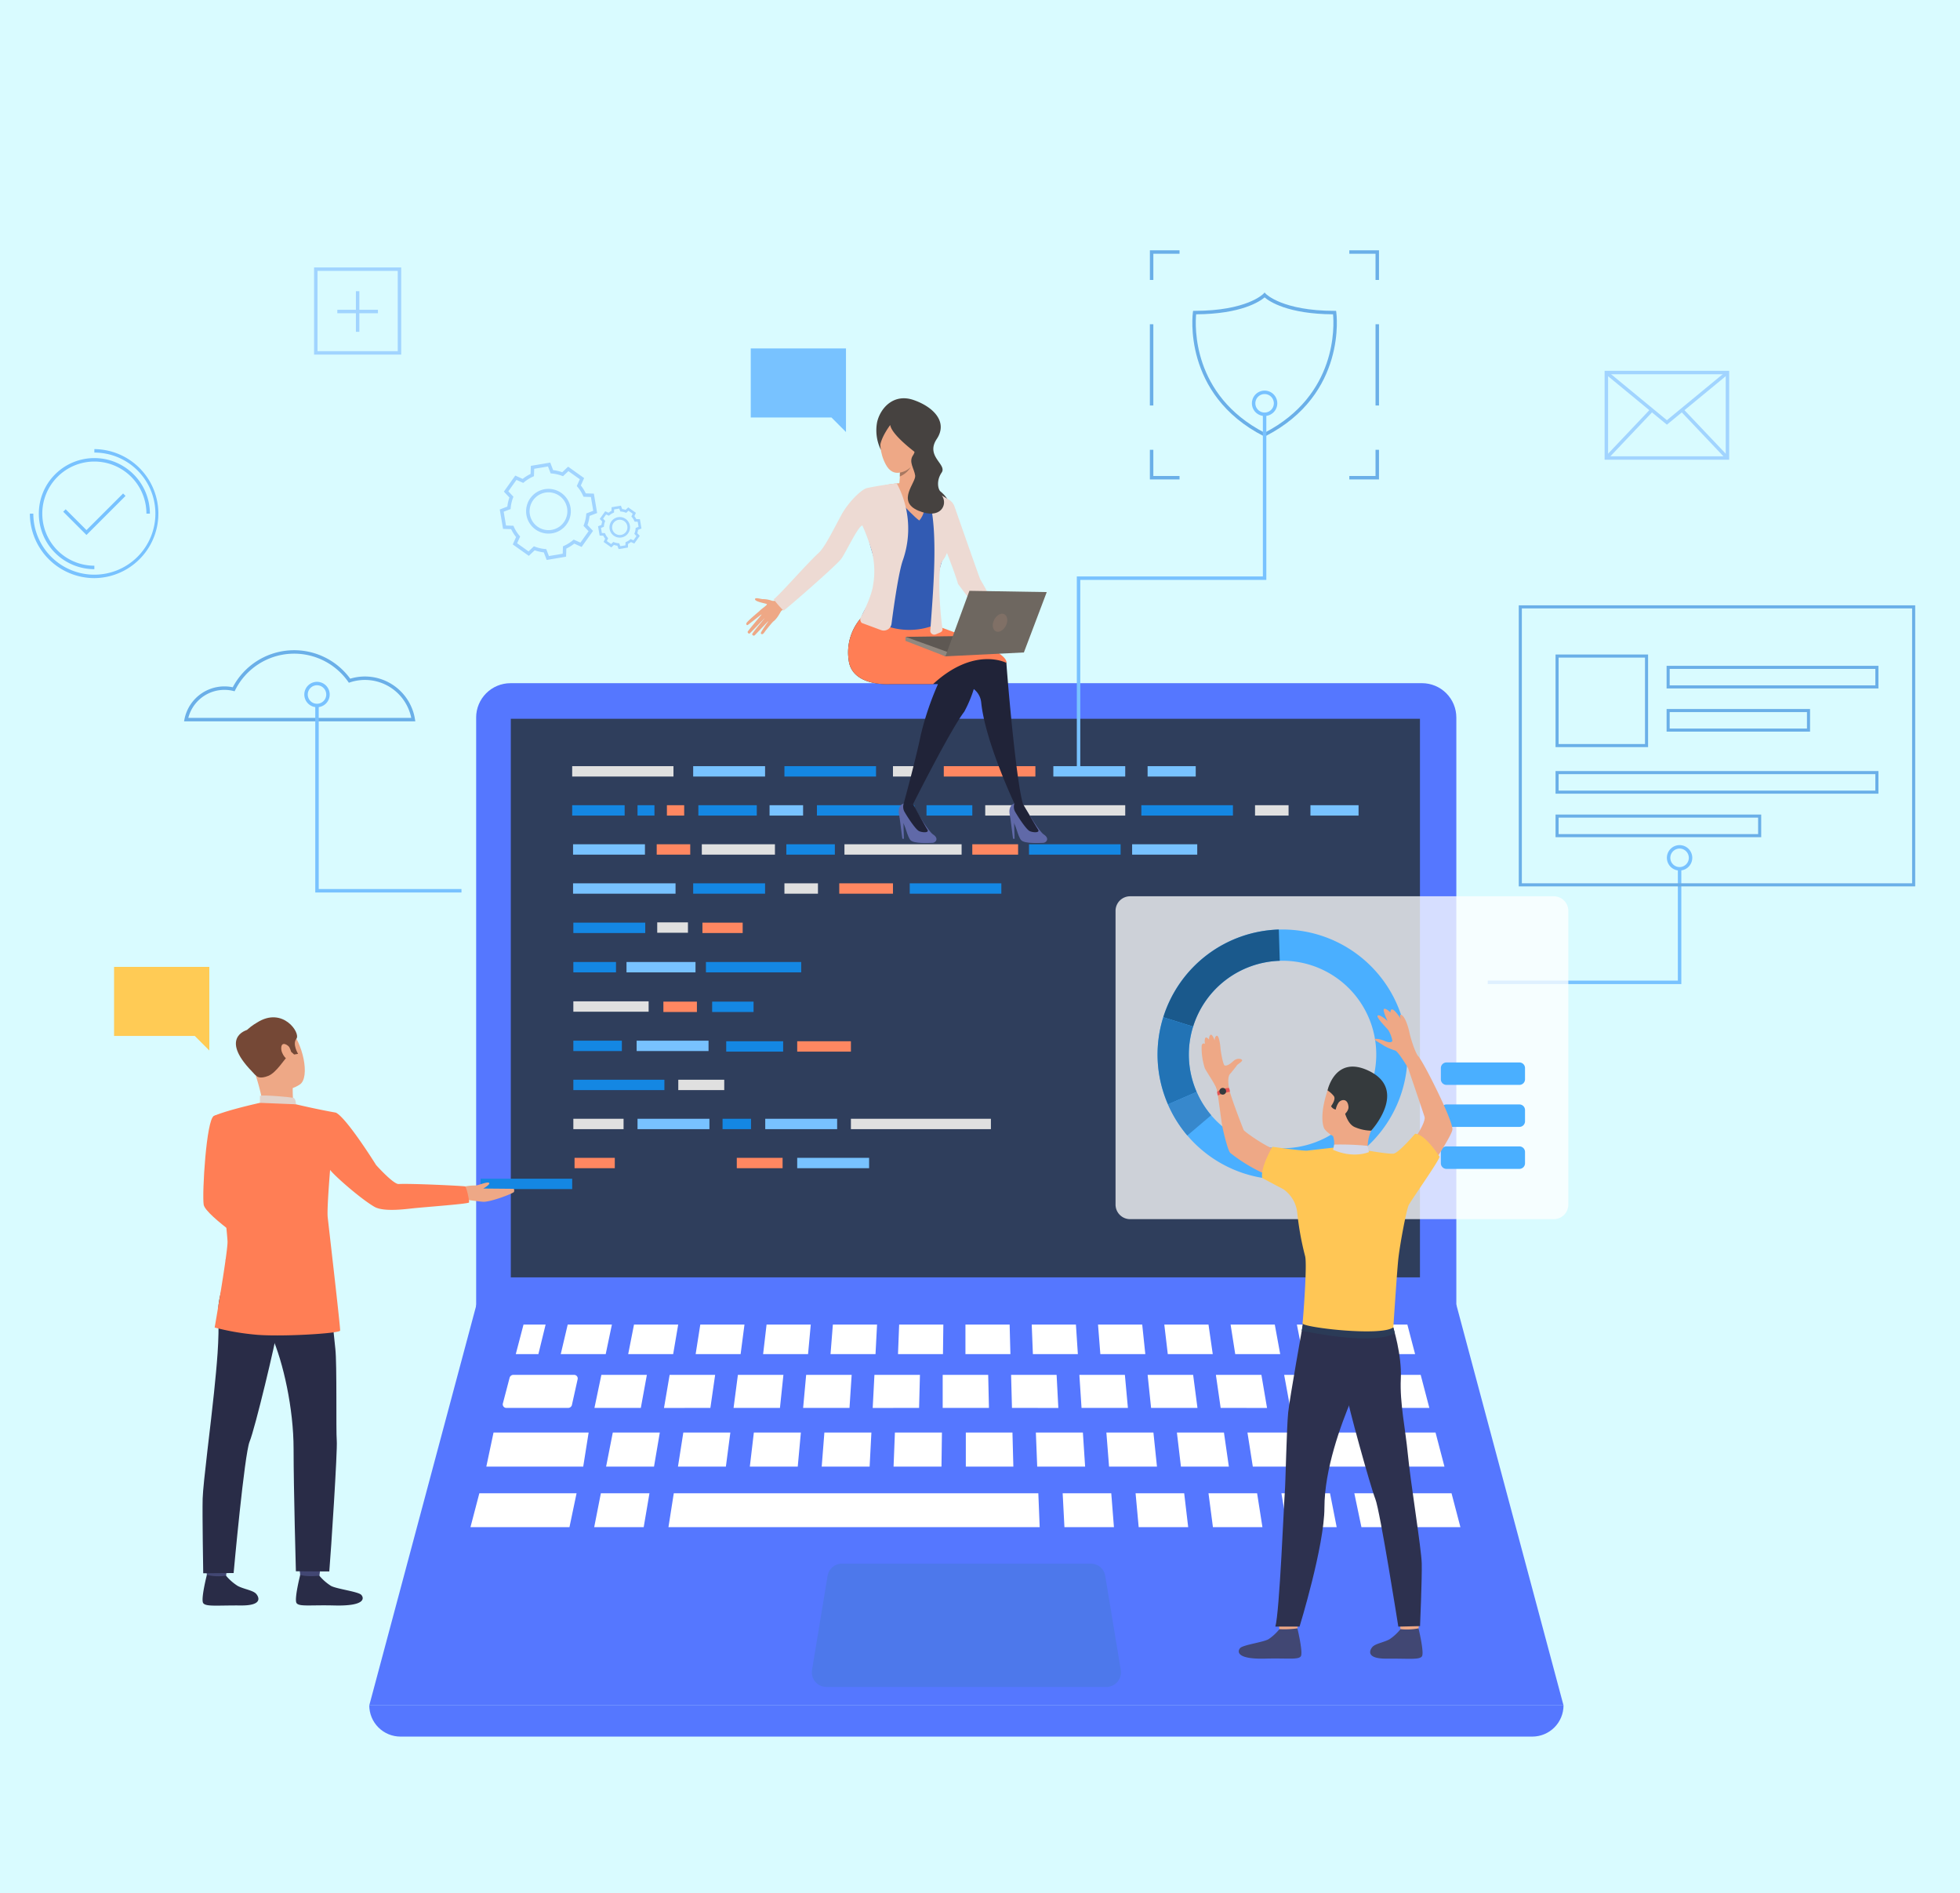 <svg xmlns="http://www.w3.org/2000/svg" xmlns:xlink="http://www.w3.org/1999/xlink" width="525" height="507" viewBox="0 0 525 507">
  <defs>
    <clipPath id="clip-path">
      <rect id="Rectángulo_36941" data-name="Rectángulo 36941" width="505" height="398.029" fill="none"/>
    </clipPath>
    <clipPath id="clip-path-2">
      <path id="Trazado_183401" data-name="Trazado 183401" d="M132.327,119.411a9.2,9.2,0,0,0-9.2,9.2V313.884H385.677V128.608a9.2,9.2,0,0,0-9.2-9.2Z" transform="translate(-123.13 -119.411)" fill="none"/>
    </clipPath>
    <linearGradient id="linear-gradient" x1="-0.455" y1="1.451" x2="-0.452" y2="1.451" gradientUnits="objectBoundingBox">
      <stop offset="0" stop-color="#40d5e6"/>
      <stop offset="1" stop-color="#57f"/>
    </linearGradient>
    <clipPath id="clip-path-3">
      <rect id="Rectángulo_36873" data-name="Rectángulo 36873" width="243.521" height="149.598" fill="none"/>
    </clipPath>
    <linearGradient id="linear-gradient-2" x1="-0.529" y1="1.822" x2="-0.525" y2="1.822" gradientUnits="objectBoundingBox">
      <stop offset="0" stop-color="#404b61"/>
      <stop offset="0.486" stop-color="#3b475f"/>
      <stop offset="1" stop-color="#2f3e5c"/>
    </linearGradient>
    <clipPath id="clip-path-5">
      <path id="Trazado_183443" data-name="Trazado 183443" d="M253.585,290.8H122.362L93.642,398.144H413.527L384.808,290.8Z" transform="translate(-93.642 -290.799)" fill="none"/>
    </clipPath>
    <linearGradient id="linear-gradient-3" x1="-0.284" y1="1.078" x2="-0.281" y2="1.078" xlink:href="#linear-gradient"/>
    <clipPath id="clip-path-7">
      <path id="Trazado_183491" data-name="Trazado 183491" d="M93.642,401.366A8.358,8.358,0,0,0,102,409.724h303.17a8.359,8.359,0,0,0,8.358-8.358Z" transform="translate(-93.642 -401.366)" fill="none"/>
    </clipPath>
    <linearGradient id="linear-gradient-4" x1="-0.284" y1="1" x2="-0.281" y2="1" xlink:href="#linear-gradient"/>
    <clipPath id="clip-path-9">
      <rect id="Rectángulo_36939" data-name="Rectángulo 36939" width="121.272" height="86.461" fill="none"/>
    </clipPath>
  </defs>
  <g id="img8" transform="translate(-810 -6353)">
    <rect id="Rectángulo_38017" data-name="Rectángulo 38017" width="525" height="507" transform="translate(810 6353)" fill="#d9fbff"/>
    <g id="Grupo_143560" data-name="Grupo 143560" transform="translate(818 6420.025)">
      <g id="Grupo_141238" data-name="Grupo 141238" clip-path="url(#clip-path)">
        <g id="Grupo_141222" data-name="Grupo 141222" transform="translate(119.542 115.931)">
          <g id="Grupo_141221" data-name="Grupo 141221" clip-path="url(#clip-path-2)">
            <rect id="Rectángulo_36871" data-name="Rectángulo 36871" width="262.547" height="194.473" transform="translate(0 0)" fill="url(#linear-gradient)"/>
          </g>
        </g>
        <g id="Grupo_141224" data-name="Grupo 141224" transform="translate(128.824 125.458)">
          <g id="Grupo_141223" data-name="Grupo 141223" clip-path="url(#clip-path-3)">
            <rect id="Rectángulo_36872" data-name="Rectángulo 36872" width="243.521" height="149.598" transform="translate(0)" fill="url(#linear-gradient-2)"/>
          </g>
        </g>
        <g id="Grupo_141226" data-name="Grupo 141226">
          <g id="Grupo_141225" data-name="Grupo 141225" clip-path="url(#clip-path)">
            <path id="Trazado_183402" data-name="Trazado 183402" d="M104.483,129.363H42.539l.109-.551a10.9,10.9,0,0,1,12.938-8.574,18.592,18.592,0,0,1,31.461-2.3A13.576,13.576,0,0,1,104.4,128.829Zm-60.8-.926h59.71a12.651,12.651,0,0,0-16.378-9.52l-.327.109-.2-.282a17.668,17.668,0,0,0-30.242,2.233l-.166.33-.358-.088a9.979,9.979,0,0,0-12.041,7.218" transform="translate(-1.24 -3.214)" fill="#6aafe8"/>
            <path id="Trazado_183403" data-name="Trazado 183403" d="M340.077,50.241l-.21-.108c-21.982-11.222-19.03-32.958-19-33.175l.059-.4h.4c13.977,0,18.369-4.5,18.411-4.549l.341-.361.339.363c.042.044,4.434,4.548,18.409,4.548h.4l.059.4c.032.217,2.984,21.953-19,33.175ZM321.742,17.487c-.279,2.944-1.2,21.6,18.335,31.714,19.541-10.112,18.614-28.77,18.336-31.714-12.135-.076-17.074-3.456-18.336-4.528-1.261,1.072-6.2,4.452-18.335,4.528" transform="translate(-9.346 -0.34)" fill="#6aafe8"/>
            <rect id="Rectángulo_36874" data-name="Rectángulo 36874" width="24.536" height="2.778" transform="translate(120.729 248.632)" fill="#1487e3"/>
            <path id="Trazado_183404" data-name="Trazado 183404" d="M117.9,175.64H78.742V125.561h.925v49.154H117.9Z" transform="translate(-2.294 -3.659)" fill="#78c2ff"/>
            <path id="Trazado_183405" data-name="Trazado 183405" d="M289.777,140.3h-.925V88.662h49.834V45.233h.926V89.588H289.777Z" transform="translate(-8.417 -1.318)" fill="#78c2ff"/>
            <path id="Trazado_183406" data-name="Trazado 183406" d="M454.072,201.473H402.221v-.926h50.925V170.44h.926Z" transform="translate(-11.72 -4.966)" fill="#78c2ff"/>
            <path id="Trazado_183407" data-name="Trazado 183407" d="M56.1,245.3s-1.111,15.578,1.933,17.443c1.907,1.168,9.51,5.108,9.284,5.847s-4.293,6.573-4.293,6.573-14.6-9.616-15.076-12.647c-.459-2.96.719-22.81,2.727-23.725,1.5-.685,2.3-.118,4.192,1.288C57.523,242.05,56.1,245.3,56.1,245.3" transform="translate(-1.394 -6.95)" fill="#ff7e55"/>
            <path id="Trazado_183408" data-name="Trazado 183408" d="M54.415,362.265s-.454,3.152-.51,3.625-5.052-.279-5.052-.279l-.4-3.752s5.343-.039,5.967.406" transform="translate(-1.412 -10.544)" fill="#424773"/>
            <path id="Trazado_183409" data-name="Trazado 183409" d="M53.934,365.592a13.469,13.469,0,0,0,3.113,2.728c1.531.827,3.936,1.155,4.842,2.014.652.618,2.381,3.281-3.978,3.227s-9.422.377-10.1-.645.985-7.538.985-7.538a13.466,13.466,0,0,0,5.142.214" transform="translate(-1.388 -10.647)" fill="#292c47"/>
            <path id="Trazado_183410" data-name="Trazado 183410" d="M80.165,362.265s-.455,3.152-.512,3.625-5.051-.279-5.051-.279l-.4-3.752s5.343-.039,5.967.406" transform="translate(-2.162 -10.544)" fill="#424773"/>
            <path id="Trazado_183411" data-name="Trazado 183411" d="M79.683,365.592A13.492,13.492,0,0,0,82.8,368.32c1.531.827,7.164,1.507,8.07,2.365.652.618,1.74,3.109-7.2,2.876-6.356-.166-9.422.377-10.1-.645s.985-7.538.985-7.538,1.418.579,5.142.214" transform="translate(-2.139 -10.647)" fill="#292c47"/>
            <path id="Trazado_183412" data-name="Trazado 183412" d="M56.183,278.849s-4.693,7.458-4.344,14.2-.417,13.942-1.123,20.982c-.785,7.85-2.927,24.187-3.044,28.386s.153,20,.153,20l8.141-.06s2.89-31.92,4.291-35.235,7.148-27.3,7.382-29.948-11.457-18.322-11.457-18.322" transform="translate(-1.388 -8.125)" fill="#292c47"/>
            <path id="Trazado_183413" data-name="Trazado 183413" d="M81.077,279.821s1.854,18.325,2.321,22.451.148,22,.38,24.58-1.559,29.85-2,35.044l-8.948-.057s-.617-22.061-.617-32.779-2.75-23.2-5.9-30.27-10.365-7.24-12.3-20.362c0,0,24.447-2.769,27.07,1.392" transform="translate(-1.574 -8.087)" fill="#292c47"/>
            <path id="Trazado_183414" data-name="Trazado 183414" d="M61.465,214.041s5.592-3.736,9.519.266,5.857,13.41,3.038,15.288-7.6,2.371-9.876-.178-4.7-6.434-5.291-9.271,1.191-4.912,2.61-6.106" transform="translate(-1.712 -6.191)" fill="#eea886"/>
            <path id="Trazado_183415" data-name="Trazado 183415" d="M72.223,230.643s-.073,3.931.36,4.768-8.161.86-8.161.86a56.6,56.6,0,0,0-2.021-8.408c-1.322-3.851,9.822,2.78,9.822,2.78" transform="translate(-1.815 -6.605)" fill="#eea886"/>
            <path id="Trazado_183416" data-name="Trazado 183416" d="M62.491,227.36s.8.816,3.071-.108,4.406-4.74,5.309-5.315.777-1.156.777-1.156l.828.754,1.061-.182s-1.615-2.58-.446-4.062-3.632-8.728-10.57-4.3c0,0-5.428,2.969-4.439,6.221s2.721,6.813,4.409,8.151" transform="translate(-1.689 -6.165)" fill="#754836"/>
            <path id="Trazado_183417" data-name="Trazado 183417" d="M73.128,235.5s-.026-1.6-.752-1.754-8.01-.853-8.9-.5v1.864s1.716,1.056,9.653.393" transform="translate(-1.85 -6.794)" fill="#e2d2ca"/>
            <path id="Trazado_183418" data-name="Trazado 183418" d="M71.539,219.832c-.262-.523-2.045-1.774-2.184.048s1.752,3.781,2.461,3.41.389-2.133-.277-3.457" transform="translate(-2.021 -6.379)" fill="#eea886"/>
            <path id="Trazado_183419" data-name="Trazado 183419" d="M59.793,215.081s-8,2.145,2.341,12.074Z" transform="translate(-1.656 -6.267)" fill="#754836"/>
            <path id="Trazado_183420" data-name="Trazado 183420" d="M133,258.829l-8.149-.075c.7-.41,1.84-1.146,1.588-1.481-.359-.479-2.667.571-3.6.667a13.765,13.765,0,0,0-3.4.377l-2.574,1.1,2.36,2.183s4.262.611,5.51.7c2.029.144,8.238-2.273,8.34-2.64.186-.661-.074-.827-.074-.827" transform="translate(-3.405 -7.493)" fill="#eea886"/>
            <path id="Trazado_183421" data-name="Trazado 183421" d="M83.36,237.778c-5.184-.912-10.64-2.218-10.64-2.218l-9.653-.394s-8.859,1.949-12.348,3.526c-.332.15-.332,7.9-1.241,9.938l2.892,6.1s1.672,12.089,2.017,17.465c.159,2.469-3.446,23.145-3.446,23.145A66.677,66.677,0,0,0,61.394,297.2c6.587.726,23.049-.263,23.153-1.04s-3.188-28.975-3.334-30.436c-.223-2.242.647-12.6.647-12.6,1.242,1.667,8.419,7.921,11.922,9.909,2.493,1.415,8.607.551,10.407.367,3.9-.4,14.665-1.169,14.875-1.551.168-.23-.618-4.156-1.069-4.306-.394-.132-14.294-.818-17.78-.638-1.415.075-6.029-5.079-6.029-5.079s-7.966-12.773-10.825-14.057" transform="translate(-1.442 -6.853)" fill="#ff7e55"/>
            <path id="Trazado_183422" data-name="Trazado 183422" d="M23.229,197.664H48.745v22.389l-3.9-3.9H23.229Z" transform="translate(-0.677 -5.76)" fill="#ffcb55"/>
            <path id="Trazado_183423" data-name="Trazado 183423" d="M445.717,136.3H420.926V111.5h24.791Zm-23.965-.827H444.89V112.33H421.752Z" transform="translate(-12.265 -3.249)" fill="#6aafe8"/>
            <path id="Trazado_183424" data-name="Trazado 183424" d="M508.311,120.685H451.569v-6.06h56.742Zm-55.918-.826h55.091v-4.408H452.393Z" transform="translate(-13.158 -3.34)" fill="#6aafe8"/>
            <path id="Trazado_183425" data-name="Trazado 183425" d="M507.418,149.713H420.926v-6.06h86.492Zm-85.666-.826h84.839v-4.408H421.752Z" transform="translate(-12.265 -4.186)" fill="#6aafe8"/>
            <path id="Trazado_183426" data-name="Trazado 183426" d="M476.017,161.7H420.926v-6.06h55.091Zm-54.264-.826h53.437v-4.408H421.752Z" transform="translate(-12.265 -4.535)" fill="#6aafe8"/>
            <path id="Trazado_183427" data-name="Trazado 183427" d="M489.994,132.592H451.569v-6.06h38.425Zm-37.6-.826h36.773v-4.408H452.393Z" transform="translate(-13.158 -3.687)" fill="#6aafe8"/>
            <path id="Trazado_183428" data-name="Trazado 183428" d="M516.97,173.2H410.783V97.929H516.97Zm-105.36-.826H516.144V98.756H411.61Z" transform="translate(-11.97 -2.854)" fill="#6aafe8"/>
            <path id="Trazado_183429" data-name="Trazado 183429" d="M371.98,62.971h-7.946v-.926h7.02V55.032h.925Z" transform="translate(-10.608 -1.604)" fill="#6aafe8"/>
            <path id="Trazado_183430" data-name="Trazado 183430" d="M316.952,62.971h-7.947V55.032h.928v7.013h7.018Z" transform="translate(-9.004 -1.604)" fill="#6aafe8"/>
            <path id="Trazado_183431" data-name="Trazado 183431" d="M309.936,7.946h-.926V0h7.94V.926h-7.013Z" transform="translate(-9.004 0)" fill="#6aafe8"/>
            <path id="Trazado_183432" data-name="Trazado 183432" d="M371.98,7.942h-.925V.93h-7.02V0h7.946Z" transform="translate(-10.608 0)" fill="#6aafe8"/>
            <rect id="Rectángulo_36875" data-name="Rectángulo 36875" width="0.925" height="21.759" transform="translate(360.448 19.806)" fill="#6aafe8"/>
            <rect id="Rectángulo_36876" data-name="Rectángulo 36876" width="0.927" height="21.759" transform="translate(300.002 19.806)" fill="#6aafe8"/>
            <path id="Trazado_183433" data-name="Trazado 183433" d="M79.118,125.834a3.4,3.4,0,1,1,3.4-3.4,3.4,3.4,0,0,1-3.4,3.4m0-5.876a2.475,2.475,0,1,0,2.474,2.475,2.478,2.478,0,0,0-2.474-2.475" transform="translate(-2.206 -3.469)" fill="#78c2ff"/>
            <path id="Trazado_183434" data-name="Trazado 183434" d="M340.556,45.507a3.4,3.4,0,1,1,3.4-3.4,3.4,3.4,0,0,1-3.4,3.4m0-5.876a2.475,2.475,0,1,0,2.475,2.475,2.479,2.479,0,0,0-2.475-2.475" transform="translate(-9.824 -1.128)" fill="#78c2ff"/>
            <path id="Trazado_183435" data-name="Trazado 183435" d="M455.049,170.878a3.4,3.4,0,1,1,3.4-3.4,3.405,3.405,0,0,1-3.4,3.4m0-5.876a2.475,2.475,0,1,0,2.475,2.475A2.479,2.479,0,0,0,455.049,165" transform="translate(-13.161 -4.781)" fill="#78c2ff"/>
            <path id="Trazado_183436" data-name="Trazado 183436" d="M101.749,28.076H78.408V4.734h23.341Zm-22.416-.925h21.49V5.661H79.333Z" transform="translate(-2.285 -0.138)" fill="#a1d4ff"/>
            <rect id="Rectángulo_36877" data-name="Rectángulo 36877" width="0.925" height="10.88" transform="translate(87.331 10.958)" fill="#a1d4ff"/>
            <rect id="Rectángulo_36878" data-name="Rectángulo 36878" width="10.878" height="0.926" transform="translate(82.354 15.936)" fill="#a1d4ff"/>
            <path id="Trazado_183437" data-name="Trazado 183437" d="M467.833,57.065H434.467V33.247h33.366Zm-32.438-.926h31.512V34.172H435.394Z" transform="translate(-12.66 -0.969)" fill="#a1d4ff"/>
            <path id="Trazado_183438" data-name="Trazado 183438" d="M451.155,47.676,434.641,34.069l.589-.715,15.924,13.122,15.926-13.122.588.715Z" transform="translate(-12.665 -0.972)" fill="#a1d4ff"/>
            <rect id="Rectángulo_36879" data-name="Rectángulo 36879" width="0.926" height="17.401" transform="translate(442.399 43.326) rotate(-43.488)" fill="#a1d4ff"/>
            <rect id="Rectángulo_36880" data-name="Rectángulo 36880" width="17.401" height="0.926" transform="translate(421.937 55.316) rotate(-46.532)" fill="#a1d4ff"/>
            <path id="Trazado_183439" data-name="Trazado 183439" d="M162.278,82.076l-.348-.908a4.877,4.877,0,0,1-.913-.209l-.709.664-2.055-1.462.4-.887a4.839,4.839,0,0,1-.5-.794l-.972-.031-.418-2.488.907-.348a4.879,4.879,0,0,1,.21-.913l-.664-.709,1.463-2.055.886.4a4.864,4.864,0,0,1,.794-.5l.03-.972,2.488-.418.348.907a4.906,4.906,0,0,1,.914.21l.709-.664L166.9,72.36l-.4.887a4.931,4.931,0,0,1,.5.794l.972.03.417,2.488-.906.348a5.032,5.032,0,0,1-.211.914l.665.708-1.463,2.056-.886-.4a4.93,4.93,0,0,1-.794.5l-.031.971Zm-1.422-1.917.2.079a4.227,4.227,0,0,0,1.15.263l.217.018.3.778,1.368-.229.026-.833.2-.089a4.206,4.206,0,0,0,1-.625l.167-.141.76.34.8-1.129-.57-.607.078-.2a4.22,4.22,0,0,0,.264-1.15l.019-.217.777-.3-.23-1.367-.832-.027-.089-.2a4.251,4.251,0,0,0-.625-1l-.141-.167.34-.759-1.129-.8-.607.569-.2-.078a4.251,4.251,0,0,0-1.15-.263L162.731,72l-.3-.778-1.367.23-.026.833-.2.088a4.24,4.24,0,0,0-1,.626l-.165.14-.76-.339-.8,1.129.569.607-.079.2a4.254,4.254,0,0,0-.263,1.15l-.019.217-.777.3.231,1.367.832.026.088.2a4.213,4.213,0,0,0,.627,1l.139.167-.338.759,1.128.8ZM162.572,79a2.753,2.753,0,1,1,.462-.039,2.725,2.725,0,0,1-.462.039m.01-4.792a2.048,2.048,0,1,0,1.185.38,2.052,2.052,0,0,0-1.185-.38" transform="translate(-4.568 -2.053)" fill="#a1d4ff"/>
            <path id="Trazado_183440" data-name="Trazado 183440" d="M142.213,84.631l-.776-2.025A10.965,10.965,0,0,1,139,82.049l-1.58,1.483-4.292-3.054.884-1.979a10.989,10.989,0,0,1-1.324-2.116l-2.167-.069-.876-5.194,2.025-.775a10.967,10.967,0,0,1,.558-2.433l-1.483-1.581,3.053-4.29,1.98.883A11.014,11.014,0,0,1,137.9,61.6l.068-2.167,5.193-.876.776,2.025a11.035,11.035,0,0,1,2.433.558l1.58-1.483,4.291,3.053-.883,1.979a11.013,11.013,0,0,1,1.324,2.116l2.167.069.876,5.194-2.025.774a11.031,11.031,0,0,1-.558,2.434l1.483,1.58-3.054,4.291-1.978-.883a11.044,11.044,0,0,1-2.116,1.324l-.068,2.167Zm-3.422-3.651.271.1a10.072,10.072,0,0,0,2.746.63l.289.025.71,1.854,3.7-.623.062-1.984.265-.118a10.107,10.107,0,0,0,2.388-1.494l.221-.186,1.813.809,2.175-3.056-1.358-1.447.1-.271a10.105,10.105,0,0,0,.629-2.746l.024-.289,1.856-.711-.624-3.7-1.985-.063-.117-.265a10.113,10.113,0,0,0-1.494-2.387l-.186-.222.809-1.812-3.055-2.175-1.448,1.357-.27-.1a10.157,10.157,0,0,0-2.747-.629l-.289-.024-.71-1.855-3.7.623-.064,1.985-.264.118a10.106,10.106,0,0,0-2.388,1.494l-.222.186-1.812-.809-2.174,3.055L133.3,67.7l-.1.271a10.091,10.091,0,0,0-.63,2.746l-.024.288-1.854.711.622,3.7,1.985.063.117.265a10.11,10.11,0,0,0,1.5,2.388l.186.222-.809,1.811,3.055,2.176Zm3.887-3.4a5.989,5.989,0,1,1,4.89-2.515,5.963,5.963,0,0,1-4.89,2.515m.016-11.051a5.06,5.06,0,1,0,2.93.936,5.061,5.061,0,0,0-2.93-.936" transform="translate(-3.778 -1.706)" fill="#a1d4ff"/>
            <path id="Trazado_183441" data-name="Trazado 183441" d="M17.275,89.394A17.3,17.3,0,0,1,0,72.119H.925A16.349,16.349,0,1,0,17.275,55.77v-.925a17.275,17.275,0,0,1,0,34.549m0-2.4A14.873,14.873,0,1,1,32.147,72.119h-.926A13.946,13.946,0,1,0,17.275,86.066Z" transform="translate(0 -1.598)" fill="#78c2ff"/>
            <path id="Trazado_183442" data-name="Trazado 183442" d="M15.426,78.2,9.2,71.968l.655-.654,5.576,5.576,9.81-9.809.653.654Z" transform="translate(-0.268 -1.955)" fill="#78c2ff"/>
          </g>
        </g>
        <g id="Grupo_141228" data-name="Grupo 141228" transform="translate(90.913 282.325)">
          <g id="Grupo_141227" data-name="Grupo 141227" clip-path="url(#clip-path-5)">
            <rect id="Rectángulo_36882" data-name="Rectángulo 36882" width="319.885" height="107.345" fill="url(#linear-gradient-3)"/>
          </g>
        </g>
        <g id="Grupo_141230" data-name="Grupo 141230">
          <g id="Grupo_141229" data-name="Grupo 141229" clip-path="url(#clip-path)">
            <path id="Trazado_183444" data-name="Trazado 183444" d="M133.364,310.2h16.124a.971.971,0,0,1,1.056,1.089l-1.561,7.014a1.046,1.046,0,0,1-1.056.745h-16.4a.966.966,0,0,1-1.049-1.117l1.838-7.013a1.051,1.051,0,0,1,1.05-.717" transform="translate(-3.801 -9.039)" fill="#fff"/>
            <path id="Trazado_183445" data-name="Trazado 183445" d="M157.62,310.2h12.189l-1.621,8.848H155.766Z" transform="translate(-4.539 -9.039)" fill="#fff"/>
            <path id="Trazado_183446" data-name="Trazado 183446" d="M176.464,310.2h12.189l-1.275,8.848-12.424.013Z" transform="translate(-5.098 -9.039)" fill="#fff"/>
            <path id="Trazado_183447" data-name="Trazado 183447" d="M195.308,310.2H207.5l-.927,8.848H194.149Z" transform="translate(-5.657 -9.039)" fill="#fff"/>
            <path id="Trazado_183448" data-name="Trazado 183448" d="M214.152,310.2h12.19l-.581,8.848H213.341Z" transform="translate(-6.217 -9.039)" fill="#fff"/>
            <path id="Trazado_183449" data-name="Trazado 183449" d="M233,310.2h12.191l-.232,8.848-12.423.013Z" transform="translate(-6.776 -9.039)" fill="#fff"/>
            <path id="Trazado_183450" data-name="Trazado 183450" d="M383.174,310.2H364.889l1.97,8.848h18.633Z" transform="translate(-10.633 -9.039)" fill="#fff"/>
            <path id="Trazado_183451" data-name="Trazado 183451" d="M358.245,310.2h-12.19l1.623,8.848H360.1Z" transform="translate(-10.084 -9.039)" fill="#fff"/>
            <path id="Trazado_183452" data-name="Trazado 183452" d="M339.411,310.2H327.22l1.275,8.848,12.424.013Z" transform="translate(-9.535 -9.039)" fill="#fff"/>
            <path id="Trazado_183453" data-name="Trazado 183453" d="M320.577,310.2H308.386l.927,8.848h12.422Z" transform="translate(-8.986 -9.039)" fill="#fff"/>
            <path id="Trazado_183454" data-name="Trazado 183454" d="M301.744,310.2H289.552l.581,8.848h12.421Z" transform="translate(-8.437 -9.039)" fill="#fff"/>
            <path id="Trazado_183455" data-name="Trazado 183455" d="M282.909,310.2H270.718l.234,8.848,12.422.013Z" transform="translate(-7.889 -9.039)" fill="#fff"/>
            <path id="Trazado_183456" data-name="Trazado 183456" d="M251.844,310.2h12.191l.2,8.848H251.844Z" transform="translate(-7.339 -9.039)" fill="#fff"/>
            <path id="Trazado_183457" data-name="Trazado 183457" d="M127.869,326.1h25.472l-1.451,9.128H125.935Z" transform="translate(-3.67 -9.502)" fill="#fff"/>
            <path id="Trazado_183458" data-name="Trazado 183458" d="M386.873,326.1H355.386l1.794,9.128h32.084Z" transform="translate(-10.356 -9.502)" fill="#fff"/>
            <path id="Trazado_183459" data-name="Trazado 183459" d="M348.522,326.1H335.928l1.435,9.128H350.2Z" transform="translate(-9.789 -9.502)" fill="#fff"/>
            <path id="Trazado_183460" data-name="Trazado 183460" d="M329.064,326.1h-12.6l1.077,9.128H330.38Z" transform="translate(-9.222 -9.502)" fill="#fff"/>
            <path id="Trazado_183461" data-name="Trazado 183461" d="M309.606,326.1h-12.6l.717,9.128h12.833Z" transform="translate(-8.655 -9.502)" fill="#fff"/>
            <path id="Trazado_183462" data-name="Trazado 183462" d="M290.147,326.1H277.552l.359,9.128h12.833Z" transform="translate(-8.088 -9.502)" fill="#fff"/>
            <path id="Trazado_183463" data-name="Trazado 183463" d="M123.937,342.863h26.04l-1.9,9.067H121.561Z" transform="translate(-3.542 -9.991)" fill="#fff"/>
            <path id="Trazado_183464" data-name="Trazado 183464" d="M157.483,342.863H170.5l-1.544,9.067H155.7Z" transform="translate(-4.537 -9.991)" fill="#fff"/>
            <path id="Trazado_183465" data-name="Trazado 183465" d="M177.611,342.863h97.647l.363,9.067H176.185Z" transform="translate(-5.134 -9.991)" fill="#fff"/>
            <path id="Trazado_183466" data-name="Trazado 183466" d="M284.945,342.863h13.019l.714,9.067H285.419Z" transform="translate(-8.303 -9.991)" fill="#fff"/>
            <path id="Trazado_183467" data-name="Trazado 183467" d="M305.063,342.863h13.02l1.069,9.067H305.893Z" transform="translate(-8.889 -9.991)" fill="#fff"/>
            <path id="Trazado_183468" data-name="Trazado 183468" d="M325.18,342.863H338.2l1.426,9.067H326.367Z" transform="translate(-9.475 -9.991)" fill="#fff"/>
            <path id="Trazado_183469" data-name="Trazado 183469" d="M345.3,342.863h13.02l1.781,9.067H346.841Z" transform="translate(-10.062 -9.991)" fill="#fff"/>
            <path id="Trazado_183470" data-name="Trazado 183470" d="M365.414,342.863h26.04l2.375,9.067H367.314Z" transform="translate(-10.648 -9.991)" fill="#fff"/>
            <path id="Trazado_183471" data-name="Trazado 183471" d="M270.719,326.1H258.227v9.128h12.732Z" transform="translate(-7.525 -9.502)" fill="#fff"/>
            <path id="Trazado_183472" data-name="Trazado 183472" d="M251.247,326.1H238.652l-.359,9.128h12.834Z" transform="translate(-6.944 -9.502)" fill="#fff"/>
            <path id="Trazado_183473" data-name="Trazado 183473" d="M231.777,326.1H219.183l-.717,9.128H231.3Z" transform="translate(-6.366 -9.502)" fill="#fff"/>
            <path id="Trazado_183474" data-name="Trazado 183474" d="M212.308,326.1H199.713l-1.077,9.128h12.835Z" transform="translate(-5.788 -9.502)" fill="#fff"/>
            <path id="Trazado_183475" data-name="Trazado 183475" d="M192.839,326.1H180.244l-1.435,9.128h12.834Z" transform="translate(-5.21 -9.502)" fill="#fff"/>
            <path id="Trazado_183476" data-name="Trazado 183476" d="M173.369,326.1H160.774l-1.792,9.128h12.833Z" transform="translate(-4.633 -9.502)" fill="#fff"/>
            <path id="Trazado_183477" data-name="Trazado 183477" d="M134.064,304.233l2.069-7.9h5.918l-1.931,7.9Z" transform="translate(-3.907 -8.635)" fill="#fff"/>
            <path id="Trazado_183478" data-name="Trazado 183478" d="M148.333,296.332h11.836l-1.655,7.9H146.47Z" transform="translate(-4.268 -8.635)" fill="#fff"/>
            <path id="Trazado_183479" data-name="Trazado 183479" d="M166.631,296.332h11.836l-1.344,7.9H165.078Z" transform="translate(-4.81 -8.635)" fill="#fff"/>
            <path id="Trazado_183480" data-name="Trazado 183480" d="M184.93,296.332h11.836l-1.034,7.9H183.688Z" transform="translate(-5.353 -8.635)" fill="#fff"/>
            <path id="Trazado_183481" data-name="Trazado 183481" d="M203.227,296.332h11.837l-.724,7.9H202.3Z" transform="translate(-5.895 -8.635)" fill="#fff"/>
            <path id="Trazado_183482" data-name="Trazado 183482" d="M221.525,296.332h11.837l-.413,7.9H220.9Z" transform="translate(-6.437 -8.635)" fill="#fff"/>
            <path id="Trazado_183483" data-name="Trazado 183483" d="M239.824,296.332H251.66l-.1,7.9H239.514Z" transform="translate(-6.979 -8.635)" fill="#fff"/>
            <path id="Trazado_183484" data-name="Trazado 183484" d="M258.121,296.332h11.838l.207,7.9H258.121Z" transform="translate(-7.521 -8.635)" fill="#fff"/>
            <path id="Trazado_183485" data-name="Trazado 183485" d="M276.41,296.332h11.838l.518,7.9H276.721Z" transform="translate(-8.054 -8.635)" fill="#fff"/>
            <path id="Trazado_183486" data-name="Trazado 183486" d="M294.7,296.332h11.838l.828,7.9H295.322Z" transform="translate(-8.587 -8.635)" fill="#fff"/>
            <path id="Trazado_183487" data-name="Trazado 183487" d="M312.988,296.332h11.838l1.138,7.9H313.919Z" transform="translate(-9.12 -8.635)" fill="#fff"/>
            <path id="Trazado_183488" data-name="Trazado 183488" d="M331.277,296.332h11.838l1.449,7.9H332.519Z" transform="translate(-9.653 -8.635)" fill="#fff"/>
            <path id="Trazado_183489" data-name="Trazado 183489" d="M349.566,296.332H361.4l1.76,7.9H351.12Z" transform="translate(-10.186 -8.635)" fill="#fff"/>
            <path id="Trazado_183490" data-name="Trazado 183490" d="M367.855,296.332h11.837l2.07,7.9H369.718Z" transform="translate(-10.719 -8.635)" fill="#fff"/>
          </g>
        </g>
        <g id="Grupo_141232" data-name="Grupo 141232" transform="translate(90.913 389.671)">
          <g id="Grupo_141231" data-name="Grupo 141231" clip-path="url(#clip-path-7)">
            <rect id="Rectángulo_36884" data-name="Rectángulo 36884" width="319.885" height="8.358" fill="url(#linear-gradient-4)"/>
          </g>
        </g>
        <g id="Grupo_141237" data-name="Grupo 141237">
          <g id="Grupo_141236" data-name="Grupo 141236" clip-path="url(#clip-path)">
            <path id="Trazado_183492" data-name="Trazado 183492" d="M294.329,365.54a3.916,3.916,0,0,0-3.864-3.276H223.819a3.914,3.914,0,0,0-3.862,3.276l-4.164,25.2a3.914,3.914,0,0,0,3.861,4.552H294.63a3.915,3.915,0,0,0,3.862-4.552Z" transform="translate(-6.286 -10.556)" fill="#4d78eb"/>
            <rect id="Rectángulo_36885" data-name="Rectángulo 36885" width="27.129" height="2.778" transform="translate(145.265 138.151)" fill="#e0e0e0"/>
            <rect id="Rectángulo_36886" data-name="Rectángulo 36886" width="19.587" height="2.778" transform="translate(179.987 159.066)" fill="#e0e0e0"/>
            <rect id="Rectángulo_36887" data-name="Rectángulo 36887" width="12.998" height="2.778" transform="translate(202.624 159.066)" fill="#1487e3"/>
            <rect id="Rectángulo_36888" data-name="Rectángulo 36888" width="12.998" height="2.778" transform="translate(145.573 211.665)" fill="#1487e3"/>
            <rect id="Rectángulo_36889" data-name="Rectángulo 36889" width="31.382" height="2.778" transform="translate(218.192 159.066)" fill="#e0e0e0"/>
            <rect id="Rectángulo_36890" data-name="Rectángulo 36890" width="20.165" height="2.778" transform="translate(145.574 201.13)" fill="#e0e0e0"/>
            <rect id="Rectángulo_36891" data-name="Rectángulo 36891" width="12.311" height="2.777" transform="translate(173.683 222.124)" fill="#e0e0e0"/>
            <rect id="Rectángulo_36892" data-name="Rectángulo 36892" width="24.39" height="2.777" transform="translate(145.574 222.124)" fill="#1487e3"/>
            <rect id="Rectángulo_36893" data-name="Rectángulo 36893" width="13.452" height="2.778" transform="translate(145.574 232.581)" fill="#e0e0e0"/>
            <rect id="Rectángulo_36894" data-name="Rectángulo 36894" width="19.259" height="2.778" transform="translate(177.671 138.151)" fill="#78c2ff"/>
            <rect id="Rectángulo_36895" data-name="Rectángulo 36895" width="19.259" height="2.778" transform="translate(177.671 169.525)" fill="#1487e3"/>
            <rect id="Rectángulo_36896" data-name="Rectángulo 36896" width="8.229" height="2.778" transform="translate(168.042 179.983)" fill="#e0e0e0"/>
            <rect id="Rectángulo_36897" data-name="Rectángulo 36897" width="18.483" height="2.778" transform="translate(159.814 190.595)" fill="#78c2ff"/>
            <rect id="Rectángulo_36898" data-name="Rectángulo 36898" width="25.515" height="2.778" transform="translate(181.091 190.595)" fill="#1487e3"/>
            <rect id="Rectángulo_36899" data-name="Rectángulo 36899" width="19.259" height="2.778" transform="translate(145.573 180.06)" fill="#1487e3"/>
            <rect id="Rectángulo_36900" data-name="Rectángulo 36900" width="11.427" height="2.778" transform="translate(145.574 190.595)" fill="#1487e3"/>
            <rect id="Rectángulo_36901" data-name="Rectángulo 36901" width="10.78" height="2.778" transform="translate(180.151 180.06)" fill="#ff8761"/>
            <rect id="Rectángulo_36902" data-name="Rectángulo 36902" width="10.78" height="2.777" transform="translate(145.896 243.04)" fill="#ff8761"/>
            <rect id="Rectángulo_36903" data-name="Rectángulo 36903" width="19.258" height="2.778" transform="translate(145.496 159.066)" fill="#78c2ff"/>
            <rect id="Rectángulo_36904" data-name="Rectángulo 36904" width="19.259" height="2.778" transform="translate(162.527 211.665)" fill="#78c2ff"/>
            <rect id="Rectángulo_36905" data-name="Rectángulo 36905" width="19.258" height="2.778" transform="translate(162.765 232.581)" fill="#78c2ff"/>
            <rect id="Rectángulo_36906" data-name="Rectángulo 36906" width="19.258" height="2.778" transform="translate(196.977 232.581)" fill="#78c2ff"/>
            <rect id="Rectángulo_36907" data-name="Rectángulo 36907" width="27.453" height="2.778" transform="translate(145.497 169.525)" fill="#78c2ff"/>
            <rect id="Rectángulo_36908" data-name="Rectángulo 36908" width="19.258" height="2.778" transform="translate(274.143 138.151)" fill="#78c2ff"/>
            <rect id="Rectángulo_36909" data-name="Rectángulo 36909" width="19.259" height="2.777" transform="translate(205.536 243.04)" fill="#78c2ff"/>
            <rect id="Rectángulo_36910" data-name="Rectángulo 36910" width="12.892" height="2.778" transform="translate(299.393 138.151)" fill="#78c2ff"/>
            <rect id="Rectángulo_36911" data-name="Rectángulo 36911" width="12.891" height="2.778" transform="translate(343.01 148.608)" fill="#78c2ff"/>
            <rect id="Rectángulo_36912" data-name="Rectángulo 36912" width="24.537" height="2.778" transform="translate(202.116 138.151)" fill="#1487e3"/>
            <rect id="Rectángulo_36913" data-name="Rectángulo 36913" width="24.536" height="2.778" transform="translate(297.717 148.608)" fill="#1487e3"/>
            <rect id="Rectángulo_36914" data-name="Rectángulo 36914" width="24.537" height="2.778" transform="translate(267.625 159.066)" fill="#1487e3"/>
            <rect id="Rectángulo_36915" data-name="Rectángulo 36915" width="24.536" height="2.778" transform="translate(235.679 169.525)" fill="#1487e3"/>
            <rect id="Rectángulo_36916" data-name="Rectángulo 36916" width="17.442" height="2.778" transform="translate(295.247 159.066)" fill="#78c2ff"/>
            <rect id="Rectángulo_36917" data-name="Rectángulo 36917" width="24.536" height="2.778" transform="translate(244.8 138.151)" fill="#ff8761"/>
            <rect id="Rectángulo_36918" data-name="Rectángulo 36918" width="14.386" height="2.778" transform="translate(216.802 169.525)" fill="#ff8761"/>
            <rect id="Rectángulo_36919" data-name="Rectángulo 36919" width="14.386" height="2.778" transform="translate(205.537 211.82)" fill="#ff8761"/>
            <rect id="Rectángulo_36920" data-name="Rectángulo 36920" width="8.982" height="2.778" transform="translate(231.188 138.151)" fill="#e0e0e0"/>
            <rect id="Rectángulo_36921" data-name="Rectángulo 36921" width="8.98" height="2.778" transform="translate(202.116 169.525)" fill="#e0e0e0"/>
            <rect id="Rectángulo_36922" data-name="Rectángulo 36922" width="8.982" height="2.778" transform="translate(328.17 148.608)" fill="#e0e0e0"/>
            <rect id="Rectángulo_36923" data-name="Rectángulo 36923" width="14.051" height="2.778" transform="translate(145.265 148.608)" fill="#1487e3"/>
            <rect id="Rectángulo_36924" data-name="Rectángulo 36924" width="11.093" height="2.778" transform="translate(182.755 201.207)" fill="#1487e3"/>
            <rect id="Rectángulo_36925" data-name="Rectángulo 36925" width="4.536" height="2.778" transform="translate(162.765 148.608)" fill="#1487e3"/>
            <rect id="Rectángulo_36926" data-name="Rectángulo 36926" width="37.499" height="2.778" transform="translate(255.902 148.608)" fill="#e0e0e0"/>
            <rect id="Rectángulo_36927" data-name="Rectángulo 36927" width="37.499" height="2.778" transform="translate(219.922 232.581)" fill="#e0e0e0"/>
            <rect id="Rectángulo_36928" data-name="Rectángulo 36928" width="4.629" height="2.778" transform="translate(170.635 148.608)" fill="#ff8761"/>
            <rect id="Rectángulo_36929" data-name="Rectángulo 36929" width="12.268" height="2.778" transform="translate(240.171 148.608)" fill="#1487e3"/>
            <rect id="Rectángulo_36930" data-name="Rectángulo 36930" width="12.269" height="2.778" transform="translate(252.437 159.066)" fill="#ff8761"/>
            <rect id="Rectángulo_36931" data-name="Rectángulo 36931" width="12.269" height="2.777" transform="translate(189.354 243.04)" fill="#ff8761"/>
            <rect id="Rectángulo_36932" data-name="Rectángulo 36932" width="26.104" height="2.778" transform="translate(210.819 148.608)" fill="#1487e3"/>
            <rect id="Rectángulo_36933" data-name="Rectángulo 36933" width="15.25" height="2.778" transform="translate(186.522 211.82)" fill="#1487e3"/>
            <rect id="Rectángulo_36934" data-name="Rectángulo 36934" width="7.626" height="2.778" transform="translate(185.541 232.581)" fill="#1487e3"/>
            <rect id="Rectángulo_36935" data-name="Rectángulo 36935" width="8.982" height="2.778" transform="translate(198.133 148.608)" fill="#78c2ff"/>
            <rect id="Rectángulo_36936" data-name="Rectángulo 36936" width="8.98" height="2.778" transform="translate(167.904 159.066)" fill="#ff8761"/>
            <rect id="Rectángulo_36937" data-name="Rectángulo 36937" width="8.98" height="2.778" transform="translate(169.694 201.207)" fill="#ff8761"/>
            <rect id="Rectángulo_36938" data-name="Rectángulo 36938" width="15.648" height="2.778" transform="translate(179.061 148.608)" fill="#1487e3"/>
            <g id="Grupo_141235" data-name="Grupo 141235" transform="translate(290.81 173)" opacity="0.76">
              <g id="Grupo_141234" data-name="Grupo 141234">
                <g id="Grupo_141233" data-name="Grupo 141233" clip-path="url(#clip-path-9)">
                  <path id="Trazado_183493" data-name="Trazado 183493" d="M416.913,264.653H303.435a3.9,3.9,0,0,1-3.9-3.9V182.09a3.9,3.9,0,0,1,3.9-3.9H416.913a3.9,3.9,0,0,1,3.9,3.9v78.665a3.9,3.9,0,0,1-3.9,3.9" transform="translate(-299.538 -178.192)" fill="#fff"/>
                </g>
              </g>
            </g>
            <path id="Trazado_183494" data-name="Trazado 183494" d="M410.33,230.032H390.791a1.5,1.5,0,0,1-1.5-1.494v-3.018a1.5,1.5,0,0,1,1.5-1.494H410.33a1.5,1.5,0,0,1,1.5,1.494v3.018a1.5,1.5,0,0,1-1.5,1.494" transform="translate(-11.344 -6.528)" fill="#4aafff"/>
            <path id="Trazado_183495" data-name="Trazado 183495" d="M410.33,241.618H390.791a1.494,1.494,0,0,1-1.5-1.494v-3.017a1.5,1.5,0,0,1,1.5-1.5H410.33a1.5,1.5,0,0,1,1.5,1.5v3.017a1.494,1.494,0,0,1-1.5,1.494" transform="translate(-11.344 -6.865)" fill="#4aafff"/>
            <path id="Trazado_183496" data-name="Trazado 183496" d="M410.33,253.2H390.791a1.5,1.5,0,0,1-1.5-1.5v-3.017a1.5,1.5,0,0,1,1.5-1.5H410.33a1.5,1.5,0,0,1,1.5,1.5v3.017a1.5,1.5,0,0,1-1.5,1.5" transform="translate(-11.344 -7.203)" fill="#4aafff"/>
            <path id="Trazado_183497" data-name="Trazado 183497" d="M376.124,209.555A33.473,33.473,0,1,0,313.088,232.1q.38,1.065.824,2.087a33.474,33.474,0,0,0,62.212-24.631m-23.067,34.9a25.07,25.07,0,0,1-31.463-13.615c-.222-.511-.429-1.034-.619-1.565a25.1,25.1,0,1,1,32.082,15.18" transform="translate(-9.066 -5.459)" fill="#4aafff"/>
            <path id="Trazado_183498" data-name="Trazado 183498" d="M320.7,213.348l-8-2.5a33.519,33.519,0,0,1,30.953-23.491l.25,8.375A25.136,25.136,0,0,0,320.7,213.348" transform="translate(-9.112 -5.46)" fill="#1a598c"/>
            <path id="Trazado_183499" data-name="Trazado 183499" d="M321.595,231.548l-7.682,3.344q-.444-1.022-.824-2.086a33.325,33.325,0,0,1-.436-21.249l8,2.5a24.99,24.99,0,0,0,.326,15.931c.191.531.4,1.054.619,1.564" transform="translate(-9.066 -6.165)" fill="#2273b5"/>
            <path id="Trazado_183500" data-name="Trazado 183500" d="M319.185,243.824A33.315,33.315,0,0,1,314,235.492l7.682-3.344a24.966,24.966,0,0,0,3.889,6.247Z" transform="translate(-9.15 -6.765)" fill="#3788cc"/>
            <path id="Trazado_183501" data-name="Trazado 183501" d="M357.106,241.8s-1.621-2.838.949-10.443a7.664,7.664,0,0,1,13.832-1.976c2.736,4.712,1.813,7.639-2.216,12.958s-10.893,1.892-12.565-.54" transform="translate(-10.391 -6.581)" fill="#eea886"/>
            <path id="Trazado_183502" data-name="Trazado 183502" d="M377.717,377.032s.426,3.123.48,3.593,4.739-.277,4.739-.277l.38-3.718s-5.013-.038-5.6.4" transform="translate(-11.006 -10.975)" fill="#eea886"/>
            <path id="Trazado_183503" data-name="Trazado 183503" d="M377.914,380.33a12.884,12.884,0,0,1-2.92,2.7c-1.435.821-3.692,1.146-4.542,2-.612.613-2.231,3.252,3.732,3.2s8.839.374,9.478-.638-.923-7.468-.923-7.468a16.429,16.429,0,0,1-4.824.212" transform="translate(-10.775 -11.076)" fill="#414773"/>
            <path id="Trazado_183504" data-name="Trazado 183504" d="M344.3,377.032s.426,3.123.48,3.593,4.739-.277,4.739-.277l.38-3.718s-5.012-.038-5.6.4" transform="translate(-10.033 -10.975)" fill="#eea886"/>
            <path id="Trazado_183505" data-name="Trazado 183505" d="M344.415,380.33a12.875,12.875,0,0,1-2.921,2.7c-1.435.821-6.72,1.494-7.569,2.344-.613.614-1.632,3.081,6.758,2.849,5.962-.164,8.84.374,9.479-.638s-.924-7.468-.924-7.468a24.8,24.8,0,0,1-4.822.212" transform="translate(-9.719 -11.076)" fill="#414773"/>
            <path id="Trazado_183506" data-name="Trazado 183506" d="M375.717,296.947s2.4,7.465,2.085,13.9,1.243,13.475,1.88,20.2c.711,7.492,3.618,25.23,3.722,29.238s-.451,16.807-.451,16.807l-5.819.14s-4.886-31.01-6.152-34.174-7.544-25.722-7.753-28.253,12.488-17.852,12.488-17.852" transform="translate(-10.584 -8.653)" fill="#2d314f"/>
            <path id="Trazado_183507" data-name="Trazado 183507" d="M351.02,296.1s-3.533,19.74-3.955,23.678-.7,19.056-.915,21.517-1.406,32.205-2.531,35.861h6.489s6.661-21.622,6.661-31.853,4.411-22.242,7.258-28.992,9.367-6.91,11.118-19.434c0,0-21.757-4.749-24.126-.778" transform="translate(-10.013 -8.582)" fill="#2d314f"/>
            <path id="Trazado_183508" data-name="Trazado 183508" d="M359.544,244.279a5.644,5.644,0,0,1,0,3.651c-.732,1.518,9.35.608,9.35.608a10.843,10.843,0,0,1,.862-5.727c1.317-2.583-10.212,1.468-10.212,1.468" transform="translate(-10.476 -7.05)" fill="#eea886"/>
            <path id="Trazado_183509" data-name="Trazado 183509" d="M375.825,298.551s-3.626,3.725-24.918-.581l.325-1.824,24.2.913Z" transform="translate(-10.225 -8.629)" fill="#2b3b57"/>
            <path id="Trazado_183510" data-name="Trazado 183510" d="M357.082,247.84s-3.724.38-4.788.583-8.225-1.283-9.7-1.434-7.735-4.444-7.938-4.951-3.812-9.644-4.014-11.619-3.516-.957-3.232.4c.531,2.548,1.214,8.73,1.588,10.522.4,1.936,1.485,6.317,2.094,6.857a43.661,43.661,0,0,0,11.772,6.653,46.911,46.911,0,0,1,9.68,4.511h27.218s10.587-15.133,10.814-17.412-7.394-17.435-8.914-19.336-3.718.62-3.718.62,4.555,13.365,5.162,15.265-5.3,10.247-6.919,10.274-5.783-.508-7.634-.583a12.975,12.975,0,0,1-3.8-.887Z" transform="translate(-9.54 -6.466)" fill="#eea886"/>
            <path id="Trazado_183511" data-name="Trazado 183511" d="M345.718,258.582a8.79,8.79,0,0,1,3.637,6.014,78.92,78.92,0,0,0,2.127,11.856c.609,2.053-.531,16.948-.685,18.012s21.063,3.592,24.32,1.065c0,0,.913-13.91,1.292-17.861s2.2-13.527,2.813-14.819,7.979-11.633,8.283-13c0,0-3.815-6.081-6.549-6.156,0,0-4.346,5.092-5.762,5.32s-10.1-1.364-10.1-1.377-.948,1.291-5.986-.23c0,0-6,.677-6.977.8-1.182.152-9.4-1.03-9.4-1.03s-3.3,5.567-2.719,8.377Z" transform="translate(-9.906 -7.101)" fill="#ffc655"/>
            <path id="Trazado_183512" data-name="Trazado 183512" d="M330.717,231.443s-.745-3.522.152-4.534c.511-.576,1.735-2.1,1.848-2.323s1.427-.981,1.427-1.345-1.287-.812-2.407.224-1.819,1.26-2.267,1.148-1.092-3.835-1.149-4.758-.413-3.36-.99-3.192-.55,1.232-.55,1.232-.672-1.849-1.119-1.483-.392,1.259-.392,1.259-.84-1.036-1.064-.281a2.62,2.62,0,0,0,0,1.428s-.868-.476-.923.7a17.888,17.888,0,0,0,.867,5.851c.616,1.232,2.921,4.453,3.2,5.712s3.371.362,3.371.362" transform="translate(-9.42 -6.305)" fill="#eea886"/>
            <path id="Trazado_183513" data-name="Trazado 183513" d="M379.962,225.05s-2.532-4.257-3.394-4.637a14.553,14.553,0,0,1-3.142-1.356c-1.063-.759-2.469-1.392-2.393-1.646s1.33-.152,2.673.43,1.931.3,2.058,0a7.837,7.837,0,0,0-1.121-2.957c-.406-.507-3.293-3.412-2.812-3.843s2.356,1.167,2.66,1.494c0,0-1.5-3.14-.912-3.292s1.671.962,1.671.962-.125-2.685,2.762,1.673c0,0-.609-1.445.279-.962s1.749,3.192,2.027,4.56,1.543,5.725,2.62,6.776-2.977,2.8-2.977,2.8" transform="translate(-10.812 -6.097)" fill="#eea886"/>
            <path id="Trazado_183514" data-name="Trazado 183514" d="M369.713,242.322a11.5,11.5,0,0,1-4.173-.861c-2.837-.98-3.049-5.941-3.661-5.353a1.794,1.794,0,0,1-2.909-.339s1.385-1.823.743-2.7a6.8,6.8,0,0,0-1.686-1.519s2-9.618,11.078-5.236c10.639,5.135.608,16.01.608,16.01" transform="translate(-10.433 -6.561)" fill="#353a3d"/>
            <path id="Trazado_183515" data-name="Trazado 183515" d="M359.545,248.068l.319-1.391a73.8,73.8,0,0,1,8.959.341l.333,1.662s-4.049,1.836-9.612-.612" transform="translate(-10.477 -7.188)" fill="#d4d8e8"/>
            <path id="Trazado_183516" data-name="Trazado 183516" d="M360.994,235.16c.526-.874,2.473-1.465,2.7,1.014.178,1.921-3.48,4.02-3.514,2.23a5.412,5.412,0,0,1,.812-3.244" transform="translate(-10.495 -6.83)" fill="#eea886"/>
            <path id="Trazado_183517" data-name="Trazado 183517" d="M330.706,231.073a5.773,5.773,0,0,0-3.106.967,2.076,2.076,0,0,0,.169,1.04,12.9,12.9,0,0,1,3.2-1s-.024-.76-.267-1" transform="translate(-9.546 -6.733)" fill="#e55353"/>
            <path id="Trazado_183518" data-name="Trazado 183518" d="M328.257,231.592a.9.9,0,1,0,1.179-.479.9.9,0,0,0-1.179.479" transform="translate(-9.563 -6.732)" fill="#353a3d"/>
            <path id="Trazado_183519" data-name="Trazado 183519" d="M275.2,154.976s2.989,5.068,4.251,5.9c1.715,1.123.64,2.26-.174,2.261s-4.969.3-5.884-.741-1.37-4.153-2.221-4.968-1.731-4.052.414-4.839c1.9-.7,3.615,2.391,3.615,2.391" transform="translate(-7.875 -4.443)" fill="#6069a8"/>
            <path id="Trazado_183520" data-name="Trazado 183520" d="M273.939,152.75s3.423,5.935,4.014,6.812-1.112.875-2.166.459-3.7-4.673-4.086-5.448a2.866,2.866,0,0,1-.082-1.984Z" transform="translate(-7.911 -4.446)" fill="#202338"/>
            <path id="Trazado_183521" data-name="Trazado 183521" d="M270.44,156.044l.79,6.084.419.018-.131-4.378Z" transform="translate(-7.88 -4.547)" fill="#6069a8"/>
            <path id="Trazado_183522" data-name="Trazado 183522" d="M244.662,154.977s2.99,5.068,4.251,5.9c1.715,1.123.641,2.26-.173,2.261s-4.97.3-5.884-.741-1.37-4.153-2.221-4.968-1.76-4.136.414-4.839c1.908-.617,3.614,2.391,3.614,2.391" transform="translate(-6.985 -4.444)" fill="#6069a8"/>
            <path id="Trazado_183523" data-name="Trazado 183523" d="M243.583,152.763s3.245,5.922,3.835,6.8-1.112.876-2.165.459-3.707-4.673-4.086-5.448a2.86,2.86,0,0,1-.082-1.984Z" transform="translate(-7.021 -4.446)" fill="#202338"/>
            <path id="Trazado_183524" data-name="Trazado 183524" d="M239.9,156.044l.79,6.084.419.018-.13-4.378Z" transform="translate(-6.991 -4.547)" fill="#6069a8"/>
            <path id="Trazado_183525" data-name="Trazado 183525" d="M231.149,107.42,258.2,119.746a5.2,5.2,0,0,1,3.358,4.335c1.056,10.465,8.884,27.069,8.884,27.069,2.513,1.227,2.319.161,2.319.161-1.583-5.081-3.51-26.022-4.2-34.441-.146-1.783-.236-3-.256-3.4-.013-.266-.3-.614-.8-1.019-3.713-3.01-18.986-9.242-18.986-9.242-11.469-.291-17.371,4.207-17.371,4.207" transform="translate(-6.736 -3.007)" fill="#202338"/>
            <path id="Trazado_183526" data-name="Trazado 183526" d="M225.895,112.657c.837,7.313,11.276,6.475,11.276,6.475h12.65a79.13,79.13,0,0,0-4.608,13.632c-1.36,6.618-4.57,18.33-4.57,18.33s.21.4,2.5.175c0,0,9.93-19.792,13.731-24.768a33.582,33.582,0,0,0,3.565-10.349c.138-1.167.053-2.068-.383-2.433a31.642,31.642,0,0,0-2.793-1.91c-3.963-2.5-10.843-6.346-14.678-7.207-5.135-1.154-13.255-3.317-13.255-3.317a13.979,13.979,0,0,0-3.433,11.373" transform="translate(-6.579 -2.951)" fill="#202338"/>
            <path id="Trazado_183527" data-name="Trazado 183527" d="M234.729,54.573a11.79,11.79,0,0,1-.971-7.423c.923-3.828,4.475-7.642,9.677-5.89s9.4,5.792,6.287,10.464,2.822,6.78,1.308,9-.94,4.545-.3,5.062,2.708,2.36,2.481,4.544-10.09-6.362-10.09-6.362-5.373-10.793-8.392-9.4" transform="translate(-6.804 -1.19)" fill="#464240"/>
            <path id="Trazado_183528" data-name="Trazado 183528" d="M250.464,102.258s-.783,3.806-20.987-1c0,0,6.772-2.25,20.987,1" transform="translate(-6.687 -2.929)" fill="#eb4747"/>
            <path id="Trazado_183529" data-name="Trazado 183529" d="M229.117,101.288q-.47.9-.94,1.794,11.079.322,22.157.646c-1.168-3.913-.789-9.21-.584-13.231.25-4.912,2.962-8.326,2.674-13.294,1.461.236,1.713.282,3.177.5-2.238-6.376-3-9.535-9.956-11.989a12.988,12.988,0,0,0-6.2-.755c-8.051.663-10.48.758-14.434,8.054,6.189.985,5.171,3.209,7.047,9.367.917,3,1.872,6.354,1.381,9.521-.483,3.118-4.321,6.539-4.321,9.382" transform="translate(-6.557 -1.891)" fill="#325bb3"/>
            <path id="Trazado_183530" data-name="Trazado 183530" d="M242.4,67.074c-3.3-.623-2.594-2.455-2.594-2.455s.152-1.034.213-2.342c.015-.335.023-.687.021-1.046a14.124,14.124,0,0,0-.089-1.62c-.271-2.212,5.981-.892,5.981-.892s-.36,4.476.5,5.816-.737,3.161-4.033,2.539" transform="translate(-6.986 -1.7)" fill="#eea886"/>
            <path id="Trazado_183531" data-name="Trazado 183531" d="M236,64.777s6.647,7.675,9.1,9.453c0,0,2.822-2.551,1.083-9.287,0,0-3.209-1.607-10.186-.166" transform="translate(-6.877 -1.87)" fill="#eea886"/>
            <path id="Trazado_183532" data-name="Trazado 183532" d="M236.14,45.732s-3.452,6.651-.029,12.95,10.15-2.743,10.584-3.8,2.742-7.063-1.845-8.886-7.733-2.065-8.711-.26" transform="translate(-6.836 -1.297)" fill="#eea886"/>
            <path id="Trazado_183533" data-name="Trazado 183533" d="M237.283,48.051s-2.376,3.121-2.657,5.427a12.361,12.361,0,0,1,1.728-8.548c2.675-4.189,9.476-.2,10.386,1.474s3.581,3.149-.9,10.341c0,0-8.065-5.6-8.553-8.693" transform="translate(-6.832 -1.255)" fill="#464240"/>
            <path id="Trazado_183534" data-name="Trazado 183534" d="M242.962,59.792a6.445,6.445,0,0,1-2.94,2.527c.015-.335.023-.687.021-1.046a5.592,5.592,0,0,0,2.918-1.482" transform="translate(-6.994 -1.742)" fill="#a77860"/>
            <path id="Trazado_183535" data-name="Trazado 183535" d="M206.911,96.21s-1.64.729-2.419.4a7.259,7.259,0,0,0-2.36-.4c-.507,0-2.1-.568-2.07.052s2.581,1.054,3.1,1.248-1.563,1.342-1.756,1.85,2.16,3.855,3.486,2.9,2.046-2.856,2.316-2.978a9.629,9.629,0,0,0,1-.654Z" transform="translate(-5.83 -2.797)" fill="#eea886"/>
            <path id="Trazado_183536" data-name="Trazado 183536" d="M201.59,99.161s-3.848,3.191-3.908,3.621.142.633.516.35,3.816-2.974,3.816-2.974-3.856,4.553-3.986,4.891c-.076.2.294.61.51.477s4.315-4.42,4.315-4.42-3.592,4.259-3.612,4.578a.418.418,0,0,0,.706.283c.29-.3,3.864-4.054,3.864-4.054s-2.4,3.27-2.254,3.557c.091.177.394.547.986-.318s2.216-2.748,2.216-2.748Z" transform="translate(-5.76 -2.889)" fill="#eea886"/>
            <path id="Trazado_183537" data-name="Trazado 183537" d="M248.5,119.132H237.17s-10.439.837-11.275-6.475a13.978,13.978,0,0,1,3.432-11.373s5.514,1.468,10.329,2.631a37.273,37.273,0,0,1,8.707-.759s20.408,6.744,19.793,10.293c0,0-8.537-4.564-19.656,5.682" transform="translate(-6.579 -2.951)" fill="#ff7e55"/>
            <path id="Trazado_183538" data-name="Trazado 183538" d="M241.586,106.617l21.6-.318-10.907,5.539Z" transform="translate(-7.04 -3.097)" fill="#5e5853"/>
            <path id="Trazado_183539" data-name="Trazado 183539" d="M248.165,103.723a18.476,18.476,0,0,1-10.817.181l-.279-2.224,12.266.682Z" transform="translate(-6.908 -2.963)" fill="#325bb3"/>
            <path id="Trazado_183540" data-name="Trazado 183540" d="M252.281,111.847l-10.7-4.144v-1.077l11.541,4.163Z" transform="translate(-7.04 -3.107)" fill="#91887f"/>
            <path id="Trazado_183541" data-name="Trazado 183541" d="M248.364,103.682a1.069,1.069,0,0,0,1.486,1.059l1.253-.535a.891.891,0,0,0,.531-.964c-.521-3.267-1.642-15.986,0-18.169a7.931,7.931,0,0,0,1.2-2.132c1.082,2.787,2.427,6.379,2.962,8.31l10.2,13.577,3.423.868a115.864,115.864,0,0,0-7.7-15.741c-.668-1.793-2.583-7.223-4.28-12.058-1.072-3.053-2.054-5.869-2.582-7.381a3.463,3.463,0,0,0-1.494-1.83c-1.581-.946-4.215-2.435-6.6-3.594l-.028-.014-.229-.111h-.006c4.542,6.872,2.771,26.278,1.875,38.689l0,.027" transform="translate(-7.183 -1.893)" fill="#eddad3"/>
            <path id="Trazado_183542" data-name="Trazado 183542" d="M230.3,65.533c-1.455.225-5.063,3.727-6.978,7.262-2.186,4.035-4.413,8.628-6.08,10.139-3.067,2.78-11.653,12.6-12.061,12.364a26.5,26.5,0,0,0,2.674,3.074c.159.071,14.111-12.019,15.451-13.861,1.271-1.747,4.669-9.076,5.684-8.914l0,.006,0,0a54.485,54.485,0,0,1,2.484,6.763c.018.065.038.13.057.2a21.744,21.744,0,0,1,.3,9.031c-.33,2.515-2.208,6.628-3.34,8.63a1.355,1.355,0,0,0,.046,1.048.749.749,0,0,0,.371.434l4.1,1.517.963.357a2.1,2.1,0,0,0,2.809-1.7c.91-7.006,2.063-14.164,2.982-16.86A25.539,25.539,0,0,0,238.185,64.3a76.294,76.294,0,0,0-7.884,1.231" transform="translate(-5.979 -1.874)" fill="#eddad3"/>
            <path id="Trazado_183543" data-name="Trazado 183543" d="M252.6,111.477l6.426-17.543,20.714.338-6.124,16.167Z" transform="translate(-7.361 -2.737)" fill="#6e6760"/>
            <path id="Trazado_183544" data-name="Trazado 183544" d="M266.036,101.878c-.631,1.264-.441,2.64.426,3.075s2.084-.24,2.715-1.5.442-2.64-.426-3.074-2.083.239-2.716,1.5" transform="translate(-7.741 -2.921)" fill="#807066"/>
            <path id="Trazado_183545" data-name="Trazado 183545" d="M243.517,52.587s1.326,2.064.1,3.847.31,3.532.575,5.415-5.116,6.9.871,9.417,7.892-1.647,6.363-3.941-2.611-4.155-2.74-7.425-1.2-8.369-5.17-7.313" transform="translate(-7.058 -1.528)" fill="#464240"/>
            <path id="Trazado_183546" data-name="Trazado 183546" d="M198.89,27.074H224.4V49.463l-3.894-3.9H198.89Z" transform="translate(-5.796 -0.789)" fill="#78c2ff"/>
          </g>
        </g>
      </g>
    </g>
  </g>
</svg>
